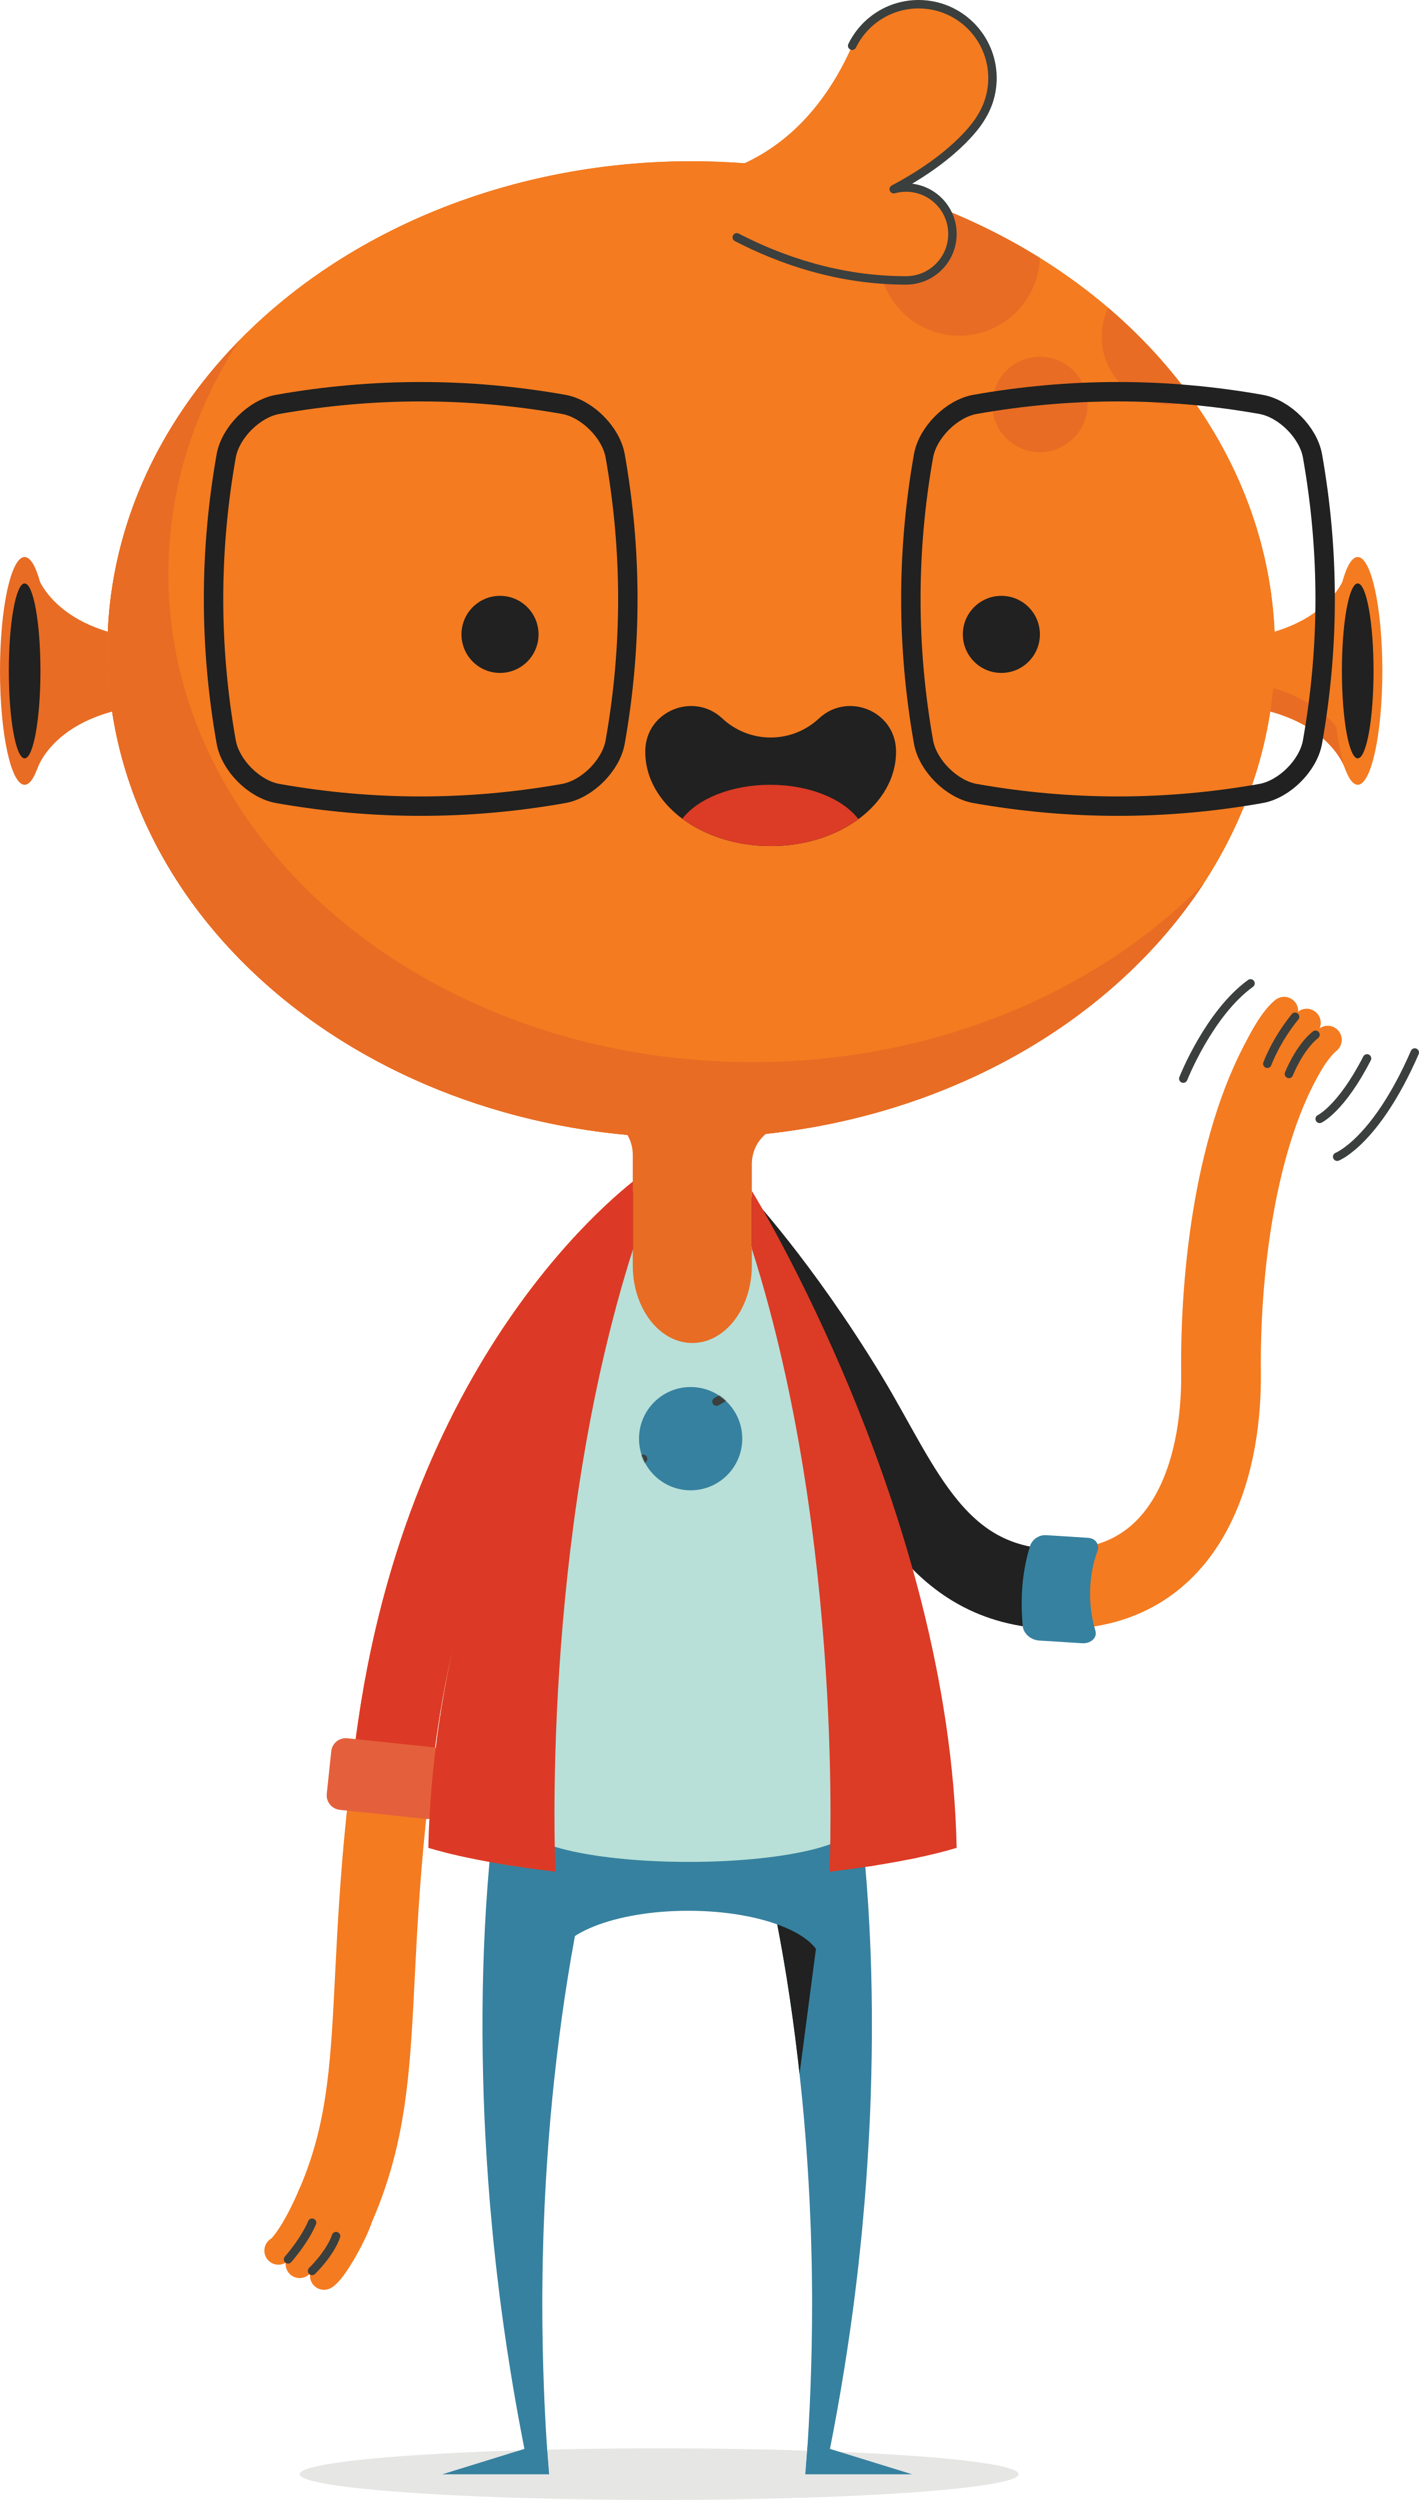 <svg version="1.1" id="Layer_1" xmlns="http://www.w3.org/2000/svg" xmlns:xlink="http://www.w3.org/1999/xlink" x="0px" y="0px" viewBox="0 0 1210.656 2132.13" style="enable-background:new 0 0 1210.656 2132.13;" xml:space="preserve">
	<g class="left-arm">
		<path style="fill:none;stroke:#F47B20;stroke-width:68;stroke-miterlimit:10;" d="M569.237,1028.235 c0,0-183.177,125.976-229.801,443.282c-34.982,238.07-1.861,318.118-68.039,440.226"/>
		<path style="fill:none;stroke:#DC3A26;stroke-width:68;stroke-miterlimit:10;" d="M569.237,1028.235 c0,0-183.177,125.976-229.801,443.282c-2.447,16.654-4.561,32.535-6.399,47.712"/>
		<path style="fill:none;stroke:#F47B20;stroke-width:24;stroke-linecap:round;stroke-miterlimit:10;" d="M276.467,1940.945 c7.657-4.281,24.41-34.972,28.723-47.6"/>
		<path style="fill:none;stroke:#F47B20;stroke-width:24;stroke-linecap:round;stroke-miterlimit:10;" d="M255.665,1930.927 c7.657-4.281,24.41-34.972,28.723-47.6"/>
		<path style="fill:none;stroke:#F47B20;stroke-width:24;stroke-linecap:round;stroke-miterlimit:10;" d="M237.549,1919.529 c7.657-4.281,24.41-34.972,28.723-47.6"/>
		<path style="fill:none;stroke:#3B3F3D;stroke-width:7.2;stroke-linecap:round;stroke-linejoin:round;stroke-miterlimit:10;" d=" M245.756,1926.969c0,0,13.888-15.595,20.516-31.24"/>
		<path style="fill:none;stroke:#3B3F3D;stroke-width:7.2;stroke-linecap:round;stroke-linejoin:round;stroke-miterlimit:10;" d="M266.272,1936.839c0,0,15.511-15.006,20.446-29.712"/>
		<path style="fill:#E4603C;" d="M363.319,1551.315l-73.453-7.738c-6.84-0.721-11.8-6.849-11.08-13.689l3.823-36.288 c0.721-6.84,6.849-11.8,13.689-11.08l73.453,7.738c6.84,0.721,11.8,6.849,11.08,13.689l-3.823,36.288 C376.287,1547.075,370.159,1552.036,363.319,1551.315z"/>
	</g>
	<g class="legs">
	<path style="fill:#36819F;" d="M473.638,1543.793v131.205c0-25.036,50.844-45.331,113.563-45.331s113.563,20.295,113.563,45.331 v-131.205H473.638z"/>
		<ellipse style="fill:#E6E6E5;" cx="562.359" cy="2110.144" rx="306.694" ry="21.986"/>
		<g class="right-leg">
			<path style="fill:#36819F;" d="M731.312,1533.461c0.226,1.191,0.327,1.896,0.474,2.782l0.38,2.458l0.695,4.774 c0.459,3.167,0.842,6.241,1.25,9.353c0.772,6.178,1.485,12.315,2.132,18.429c1.312,12.229,2.378,24.384,3.298,36.523 c1.832,24.271,3.047,48.452,3.719,72.592c0.671,24.138,0.797,48.229,0.453,72.272c-0.367,24.042-1.099,48.035-2.449,71.97 c-1.319,23.934-2.981,47.812-5.25,71.613c-1.019,11.904-2.374,23.782-3.616,35.649c-0.629,5.933-1.408,11.855-2.104,17.778 c-0.737,5.92-1.378,11.843-2.223,17.749c-6.253,47.282-14.21,94.216-23.918,140.669l-16.569-2.367 c3.527-46.902,5.253-93.819,5.278-140.614c0.067-5.845-0.071-11.7-0.112-17.545c-0.082-5.847-0.081-11.686-0.229-17.529 c-0.314-11.686-0.514-23.354-1.048-35.018c-0.836-23.321-2.272-46.597-4.037-69.802c-1.734-23.208-4.07-46.342-6.749-69.385 c-2.7-23.041-5.847-45.99-9.5-68.797c-3.652-22.805-7.812-45.473-12.507-67.892c-2.35-11.205-4.828-22.356-7.499-33.36 c-1.327-5.505-2.705-10.967-4.116-16.372c-0.719-2.672-1.426-5.39-2.165-7.993l-1.101-3.881l-0.548-1.863 c-0.171-0.552-0.382-1.287-0.488-1.531L731.312,1533.461z"/>
			<polygon style="fill:#36819F;" points="687.038,2110.275 778.169,2110.275 689.298,2082.808 	"/>
			<path style="fill:#202120;" d="M663.129,1641.292c2.919,15.157,5.605,30.41,8.058,45.725c3.654,22.807,6.801,45.756,9.501,68.797 c0.492,4.236,0.969,8.476,1.436,12.718l0.047,0.019l13.96-106.398C690.114,1654.01,678.529,1646.823,663.129,1641.292z"/>
		</g>
		<g class="left-leg">
			<path style="fill:#36819F;" d="M512.773,1554.125c-0.106,0.244-0.316,0.979-0.488,1.531l-0.548,1.863l-1.101,3.881 c-0.739,2.603-1.446,5.321-2.164,7.993c-1.411,5.404-2.79,10.866-4.116,16.372c-2.671,11.004-5.149,22.156-7.499,33.36 c-4.694,22.418-8.854,45.087-12.507,67.892c-3.654,22.808-6.801,45.756-9.501,68.797c-2.678,23.042-5.014,46.177-6.748,69.385 c-1.765,23.206-3.201,46.481-4.037,69.802c-0.534,11.664-0.734,23.332-1.048,35.018c-0.149,5.843-0.148,11.683-0.229,17.529 c-0.041,5.845-0.179,11.7-0.112,17.545c0.025,46.795,1.751,93.711,5.278,140.614l-16.569,2.367 c-9.709-46.453-17.666-93.387-23.918-140.669c-0.845-5.906-1.486-11.829-2.223-17.749c-0.697-5.923-1.476-11.845-2.105-17.778 c-1.242-11.867-2.597-23.745-3.616-35.649c-2.269-23.802-3.932-47.679-5.25-71.613c-1.35-23.935-2.082-47.928-2.449-71.97 c-0.345-24.042-0.219-48.134,0.453-72.272c0.672-24.14,1.887-48.321,3.719-72.592c0.92-12.139,1.986-24.294,3.298-36.523 c0.647-6.114,1.36-12.251,2.132-18.429c0.409-3.112,0.792-6.186,1.251-9.353l0.695-4.774l0.38-2.458 c0.147-0.886,0.248-1.591,0.474-2.782L512.773,1554.125z"/>
			<polygon style="fill:#36819F;" points="468.499,2110.275 377.368,2110.275 466.239,2082.808 	"/>
		</g>
	</g>
	<g class="right-arm">
		<path style="fill:none;stroke:#202120;stroke-width:68;stroke-miterlimit:10;" d="M612.715,1039.893 c0,0,52.401,55.756,109.975,150.475c46.987,77.302,75.703,165.038,181.565,165.038"/>
		<path style="fill:none;stroke:#F47B20;stroke-width:68;stroke-miterlimit:10;" d="M904.255,1355.406 c105.862,0,138.408-97.289,137.479-184.578c-0.875-82.267,11.447-201.651,57.955-278.083"/>
		<path style="fill:#36819F;" d="M935.919,1324.078c-7.499,20.902-7.764,45.82-1.266,66.993c1.615,6.116-4.455,10.85-11.34,10.418 c-12.197-0.765-24.392-1.553-36.592-2.283c-7.095-0.409-13.264-5.735-14.089-11.863c-2.183-23.292-0.82-45.635,5.922-67.979 c1.459-5.647,7.148-10.477,14.024-10.04c11.976,0.754,23.954,1.442,35.924,2.286 C935.128,1312.12,938.619,1317.663,935.919,1324.078z"/>
		<g>
			<path style="fill:none;stroke:#F47B20;stroke-width:24;stroke-linecap:round;stroke-miterlimit:10;" d="M1066.921,909.785 c0,0,13.407-35.122,28.657-47.6"/>
			<path style="fill:none;stroke:#F47B20;stroke-width:24;stroke-linecap:round;stroke-miterlimit:10;" d="M1086.163,919.927 c0,0,13.407-35.122,28.657-47.6"/>
			<path style="fill:none;stroke:#F47B20;stroke-width:24;stroke-linecap:round;stroke-miterlimit:10;" d="M1102.509,934.454 c0,0,15.005-35.122,30.255-47.6"/>
			<path style="fill:none;stroke:#3B3F3D;stroke-width:7.2;stroke-linecap:round;stroke-linejoin:round;stroke-miterlimit:10;" d=" M1081.25,907.286c0,0,7.093-19.75,23.664-40.088"/>
			<path style="fill:none;stroke:#3B3F3D;stroke-width:7.2;stroke-linecap:round;stroke-linejoin:round;stroke-miterlimit:10;" d=" M1099.688,915.948c0,0,8.625-22.216,22.642-33.42"/>
		</g>
		<g>
			<path style="fill:none;stroke:#3B3F3D;stroke-width:7.2;stroke-linecap:round;stroke-linejoin:round;stroke-miterlimit:10;" d=" M1125.919,954.278c0,0,18.385-8.625,40.408-51.59"/>
			<path style="fill:none;stroke:#3B3F3D;stroke-width:7.2;stroke-linecap:round;stroke-linejoin:round;stroke-miterlimit:10;" d=" M1140.847,986.552c0,0,33.104-12.89,66.209-88.884"/>
			<path style="fill:none;stroke:#3B3F3D;stroke-width:7.2;stroke-linecap:round;stroke-linejoin:round;stroke-miterlimit:10;" d=" M1009.543,919.927c0,0,21.837-55.529,57.379-81.21"/>
		</g>
	</g>
	<path style="fill:#B8E0D8;" d="M728.736,1555.604l-20.529-245.807l-53.682-246.859h-66.132h-66.132l-52.524,246.859l-21.298,241.455 c-1.376,1.755-2.099,3.561-2.099,5.404c0,17.307,63.236,31.337,141.242,31.337s141.242-14.03,141.242-31.337 C728.824,1556.304,728.788,1555.953,728.736,1555.604z"/>
	<g class="face">
		<g class="left-ear">
			<path style="fill:#F47B20;" d="M1148.727,573.306l0.049-7.815h-0.097l-0.474-76.072c0,0-15.396,57.004-119.489,57.004v53.766
				c104.093,0,119.489,57.004,119.489,57.004l0.474-76.072h0.097L1148.727,573.306z"/>
			<path style="fill:#E86C24;" d="M1028.715,579.132v21.057c104.093,0,119.489,57.004,119.489,57.004l0.156-25.03
				C1140.37,616.618,1112.663,580.004,1028.715,579.132z"/>
			<ellipse style="fill:#F47B20;" cx="1158.381" cy="572.196" rx="21.01" ry="97.133"/>
			<ellipse style="fill:#202120;" cx="1158.381" cy="572.196" rx="13.493" ry="74.598"/>
		</g>
		<g class="right-ear">
			<path style="fill:#E86C24;" d="M30.665,573.306l-0.049-7.815h0.097l0.474-76.072c0,0,15.396,57.004,119.489,57.004v53.766
				c-104.093,0-119.489,57.004-119.489,57.004l-0.474-76.072h-0.097L30.665,573.306z"/>
			<path style="fill:#E86C24;" d="M150.676,579.132v21.057c-104.093,0-119.489,57.004-119.489,57.004l-0.156-25.03
				C39.021,616.618,66.728,580.004,150.676,579.132z"/>
			<ellipse style="fill:#E86C24;" cx="21.01" cy="572.196" rx="21.01" ry="97.133"/>
			<ellipse style="fill:#202120;" cx="21.01" cy="572.196" rx="13.493" ry="74.598"/>
		</g>
		<g class="eyes">
			<ellipse style="fill:#F47B20;" cx="589.696" cy="553.995" rx="498.065" ry="416.461"/>
			<ellipse style="fill:#F47B20;" cx="589.696" cy="553.995" rx="498.065" ry="416.461"/>
		</g>
		<path style="fill:#E86C24;" d="M641.732,905.881c-275.074,0-498.065-186.456-498.065-416.461 c0-72.126,21.932-139.968,60.518-199.123C133.844,362.109,91.63,453.929,91.63,553.995c0,230.005,222.992,416.461,498.065,416.461 c188.815,0,353.086-87.854,437.548-217.339C935.904,846.369,797.132,905.881,641.732,905.881z"/>
		<circle style="fill:#202120;" cx="426.593" cy="541.059" r="32.873"/>
		<circle style="fill:#202120;" cx="854.341" cy="541.059" r="32.873"/>
		<path style="fill:#E86C24;" d="M508.703,945.617v6.831c17.209,0,31.16,14.583,31.16,32.572v94.313 c0,36.503,22.74,66.095,50.791,66.095c28.051,0,50.791-29.592,50.791-66.095v-87.331h0.018 c0.368-16.972,13.147-30.735,29.226-31.755v-14.629H508.703z"/>
		<g class="pimples"> 
			<defs>
				<ellipse id="SVGID_6_" cx="589.696" cy="553.995" rx="498.065" ry="416.461"/>
			</defs>
			<clipPath id="SVGID_7_">
				<use xlink:href="#SVGID_6_"  style="overflow:visible;"/>
			</clipPath>
			<circle style="clip-path:url(#SVGID_7_);fill:#E86C24;" cx="818.398" cy="217.486" r="68.815"/>
			<circle style="clip-path:url(#SVGID_7_);fill:#E86C24;" cx="887.213" cy="344.96" r="40.656"/>
			<circle style="clip-path:url(#SVGID_7_);fill:#E86C24;" cx="997.689" cy="287.202" r="57.758"/>
		</g>
		<g class="mouth">
			<path style="fill:#202120;" d="M764.449,639.65c-0.937-33.377-41.313-49.723-65.7-26.916 c-10.797,10.097-25.301,16.278-41.25,16.278c-15.949,0-30.454-6.181-41.25-16.278c-24.387-22.807-64.763-6.461-65.7,26.916 c-0.016,0.572-0.024,1.146-0.024,1.721c0,44.307,47.894,80.225,106.974,80.225s106.974-35.918,106.974-80.225 C764.473,640.796,764.465,640.222,764.449,639.65z"/>
			<path style="fill:#DC3B26;" d="M582.136,698.304c19.336,14.396,45.963,23.293,75.363,23.293c29.159,0,55.587-8.753,74.883-22.942 c-13.069-17.305-41.847-29.325-75.255-29.325C623.944,669.329,595.328,681.188,582.136,698.304z"/>
		</g>
		<g class="glasses">
			<path style="fill:none;stroke:#202120;stroke-width:16.561;stroke-miterlimit:10;" d="M1076.197,676.697 c-81.561,14.48-163.123,14.48-244.684,0c-19.755-3.709-39.818-23.772-43.528-43.528c-14.48-81.561-14.48-163.123,0-244.684 c3.709-19.755,23.773-39.818,43.528-43.528c81.561-14.479,163.123-14.479,244.684,0c19.755,3.71,39.819,23.771,43.528,43.528 c14.479,81.562,14.479,163.123,0,244.684C1116.015,652.924,1095.952,672.989,1076.197,676.697z"/>
			<path style="fill:none;stroke:#202120;stroke-width:16.561;stroke-miterlimit:10;" d="M481.27,676.697 c-81.561,14.48-163.123,14.48-244.684,0c-19.755-3.709-39.818-23.772-43.528-43.528c-14.48-81.561-14.48-163.123,0-244.684 c3.709-19.755,23.772-39.818,43.528-43.528c81.561-14.479,163.123-14.479,244.684,0c19.755,3.71,39.819,23.771,43.528,43.528 c14.479,81.562,14.479,163.123,0,244.684C521.088,652.924,501.025,672.989,481.27,676.697z"/>
		</g>
		<g class="jopo">
			<path style="fill:#F47B20;" d="M846.753,66.635c0-34.813-28.221-63.035-63.035-63.035c-24.908,0-46.435,14.45-56.673,35.421
				l-0.003-0.002c-0.01,0.024-0.021,0.047-0.032,0.07c-0.524,1.077-1.017,2.171-1.481,3.282
				C666.954,170.09,556.665,153.043,556.665,153.043s88.562,86.126,216.327,86.126c21.876,0,39.61-17.734,39.61-39.61
				s-17.734-39.61-39.61-39.61c-3.635,0-7.151,0.499-10.495,1.416c57.304-30.301,74.009-60.277,74.009-60.277l-0.01-0.005
				C842.974,91.18,846.753,79.351,846.753,66.635z"/>
			<path style="fill:none;stroke:#3B3F3D;stroke-width:7.2;stroke-linecap:round;stroke-linejoin:round;stroke-miterlimit:10;" d="
				M628.586,202.421c37.145,19.233,86.789,36.748,144.406,36.748c21.876,0,39.61-17.734,39.61-39.61s-17.734-39.61-39.61-39.61
				c-3.635,0-7.151,0.499-10.495,1.416c57.304-30.301,74.009-60.277,74.009-60.277l-0.01-0.005
				c6.477-9.904,10.256-21.732,10.256-34.449c0-34.813-28.221-63.035-63.035-63.035c-24.908,0-46.435,14.45-56.673,35.421
				l-0.003-0.002"/>
		</g>
	</g>
	<g class="shirt">
		<g>
			<defs>
				<path id="SVGID_2_" d="M540.176,1015.685c0,0-168.807,273.064-174.759,560.266c0,0,35.212,11.829,108.501,20.376 c0,0-13.495-281.052,66.258-531.294V1015.685z"/>
			</defs>
			<clipPath id="SVGID_3_">
				<use xlink:href="#SVGID_2_"  style="overflow:visible;"/>
			</clipPath>
			<g style="clip-path:url(#SVGID_3_);">
				<path style="fill:none;stroke:#E4603C;stroke-width:7.2;stroke-linecap:round;stroke-miterlimit:10;" d="M433.161,1604.437 c0,0,5.951-217.072,45.436-383.433"/>
				<path style="fill:none;stroke:#E4603C;stroke-width:7.2;stroke-linecap:round;stroke-miterlimit:10;" d="M397.699,1543.793 c0,0,10.883-122.693,32.592-187.279"/>
				<path style="fill:none;stroke:#E4603C;stroke-width:7.2;stroke-linecap:round;stroke-miterlimit:10;" d="M397.699,1418.261 c0,0,44.079,7.446,70.8,10.926"/>
				<path style="fill:none;stroke:#E4603C;stroke-width:7.2;stroke-linecap:round;stroke-miterlimit:10;" d="M383.293,1485.86 c0,0,45.436,8.865,77.019,12.19"/>
			</g>
		</g>
		<g>
			<defs>
				<path id="SVGID_4_" d="M641.444,1015.685c0,0,168.807,273.064,174.759,560.266c0,0-35.212,11.829-108.501,20.376 c0,0,13.495-281.052-66.258-531.294V1015.685z"/>
			</defs>
			<clipPath id="SVGID_5_">
				<use xlink:href="#SVGID_4_"  style="overflow:visible;"/>
			</clipPath>
			<g style="clip-path:url(#SVGID_5_);">
				<path style="fill:none;stroke:#E4603C;stroke-width:7.2;stroke-linecap:round;stroke-miterlimit:10;" d="M700.764,1183.529 c0,0,82.675,236.836,78.985,427.09"/>
				<path style="fill:none;stroke:#E4603C;stroke-width:7.2;stroke-linecap:round;stroke-miterlimit:10;" d="M734.296,1406.239 c0,0,17.061,143.007,6.355,217.188"/>
				<path style="fill:none;stroke:#E4603C;stroke-width:7.2;stroke-linecap:round;stroke-miterlimit:10;" d="M726.532,1529.211 c0,0,47.867-5.665,74.602-20.605"/>
				<path style="fill:none;stroke:#E4603C;stroke-width:7.2;stroke-linecap:round;stroke-miterlimit:10;" d="M720.929,1448.845 c0,0,44.034-7.863,68.41-19.658"/>
			</g>
		</g>
		<path style="fill:#DC3B26;" d="M641.444,1015.685c0,0,168.807,273.064,174.759,560.266c0,0-35.212,11.829-108.501,20.376 c0,0,13.495-281.052-66.258-531.294V1015.685z"/>
		<path style="fill:#DC3A26;" d="M540.176,1015.685c0,0-168.807,273.064-174.759,560.266c0,0,35.212,11.829,108.501,20.376 c0,0-13.495-281.052,66.258-531.294V1015.685z"/>
		<circle style="fill:#36819F;" cx="589.234" cy="1227.018" r="44.045"/>
		<g class="ring">
			<defs>
				<filter id="Adobe_OpacityMaskFilter" filterUnits="userSpaceOnUse" x="528.517" y="1179.929" width="118.13" height="94.178">
					<feFlood  style="flood-color:white;flood-opacity:1" result="back"/>
					<feBlend  in="SourceGraphic" in2="back" mode="normal"/>
				</filter>
			</defs>
			<mask maskUnits="userSpaceOnUse" x="528.517" y="1179.929" width="118.13" height="94.178" id="SVGID_1_">
				<g style="filter:url(#Adobe_OpacityMaskFilter);">
					<path style="fill:#010101;" d="M589.234,1182.973c-24.325,0-44.045,19.719-44.045,44.045c0,10.164,3.444,19.521,9.227,26.975 l69.902-53.602C616.274,1189.808,603.553,1182.973,589.234,1182.973z"/>
				</g>
			</mask>
		</g>
	</g>
	<path style="mask:url(#SVGID_1_);fill:none;stroke:#3B3F3D;stroke-width:7.2;stroke-linecap:round;stroke-miterlimit:10;" d=" M611.303,1195.423c16.293-9.704,28.507-14.213,31.199-10.719c4.255,5.522-16.885,28.943-47.217,52.313 c-30.332,23.369-58.37,37.837-62.624,32.315c-2.535-3.29,3.943-12.931,16.006-25.13"/>
</svg>
